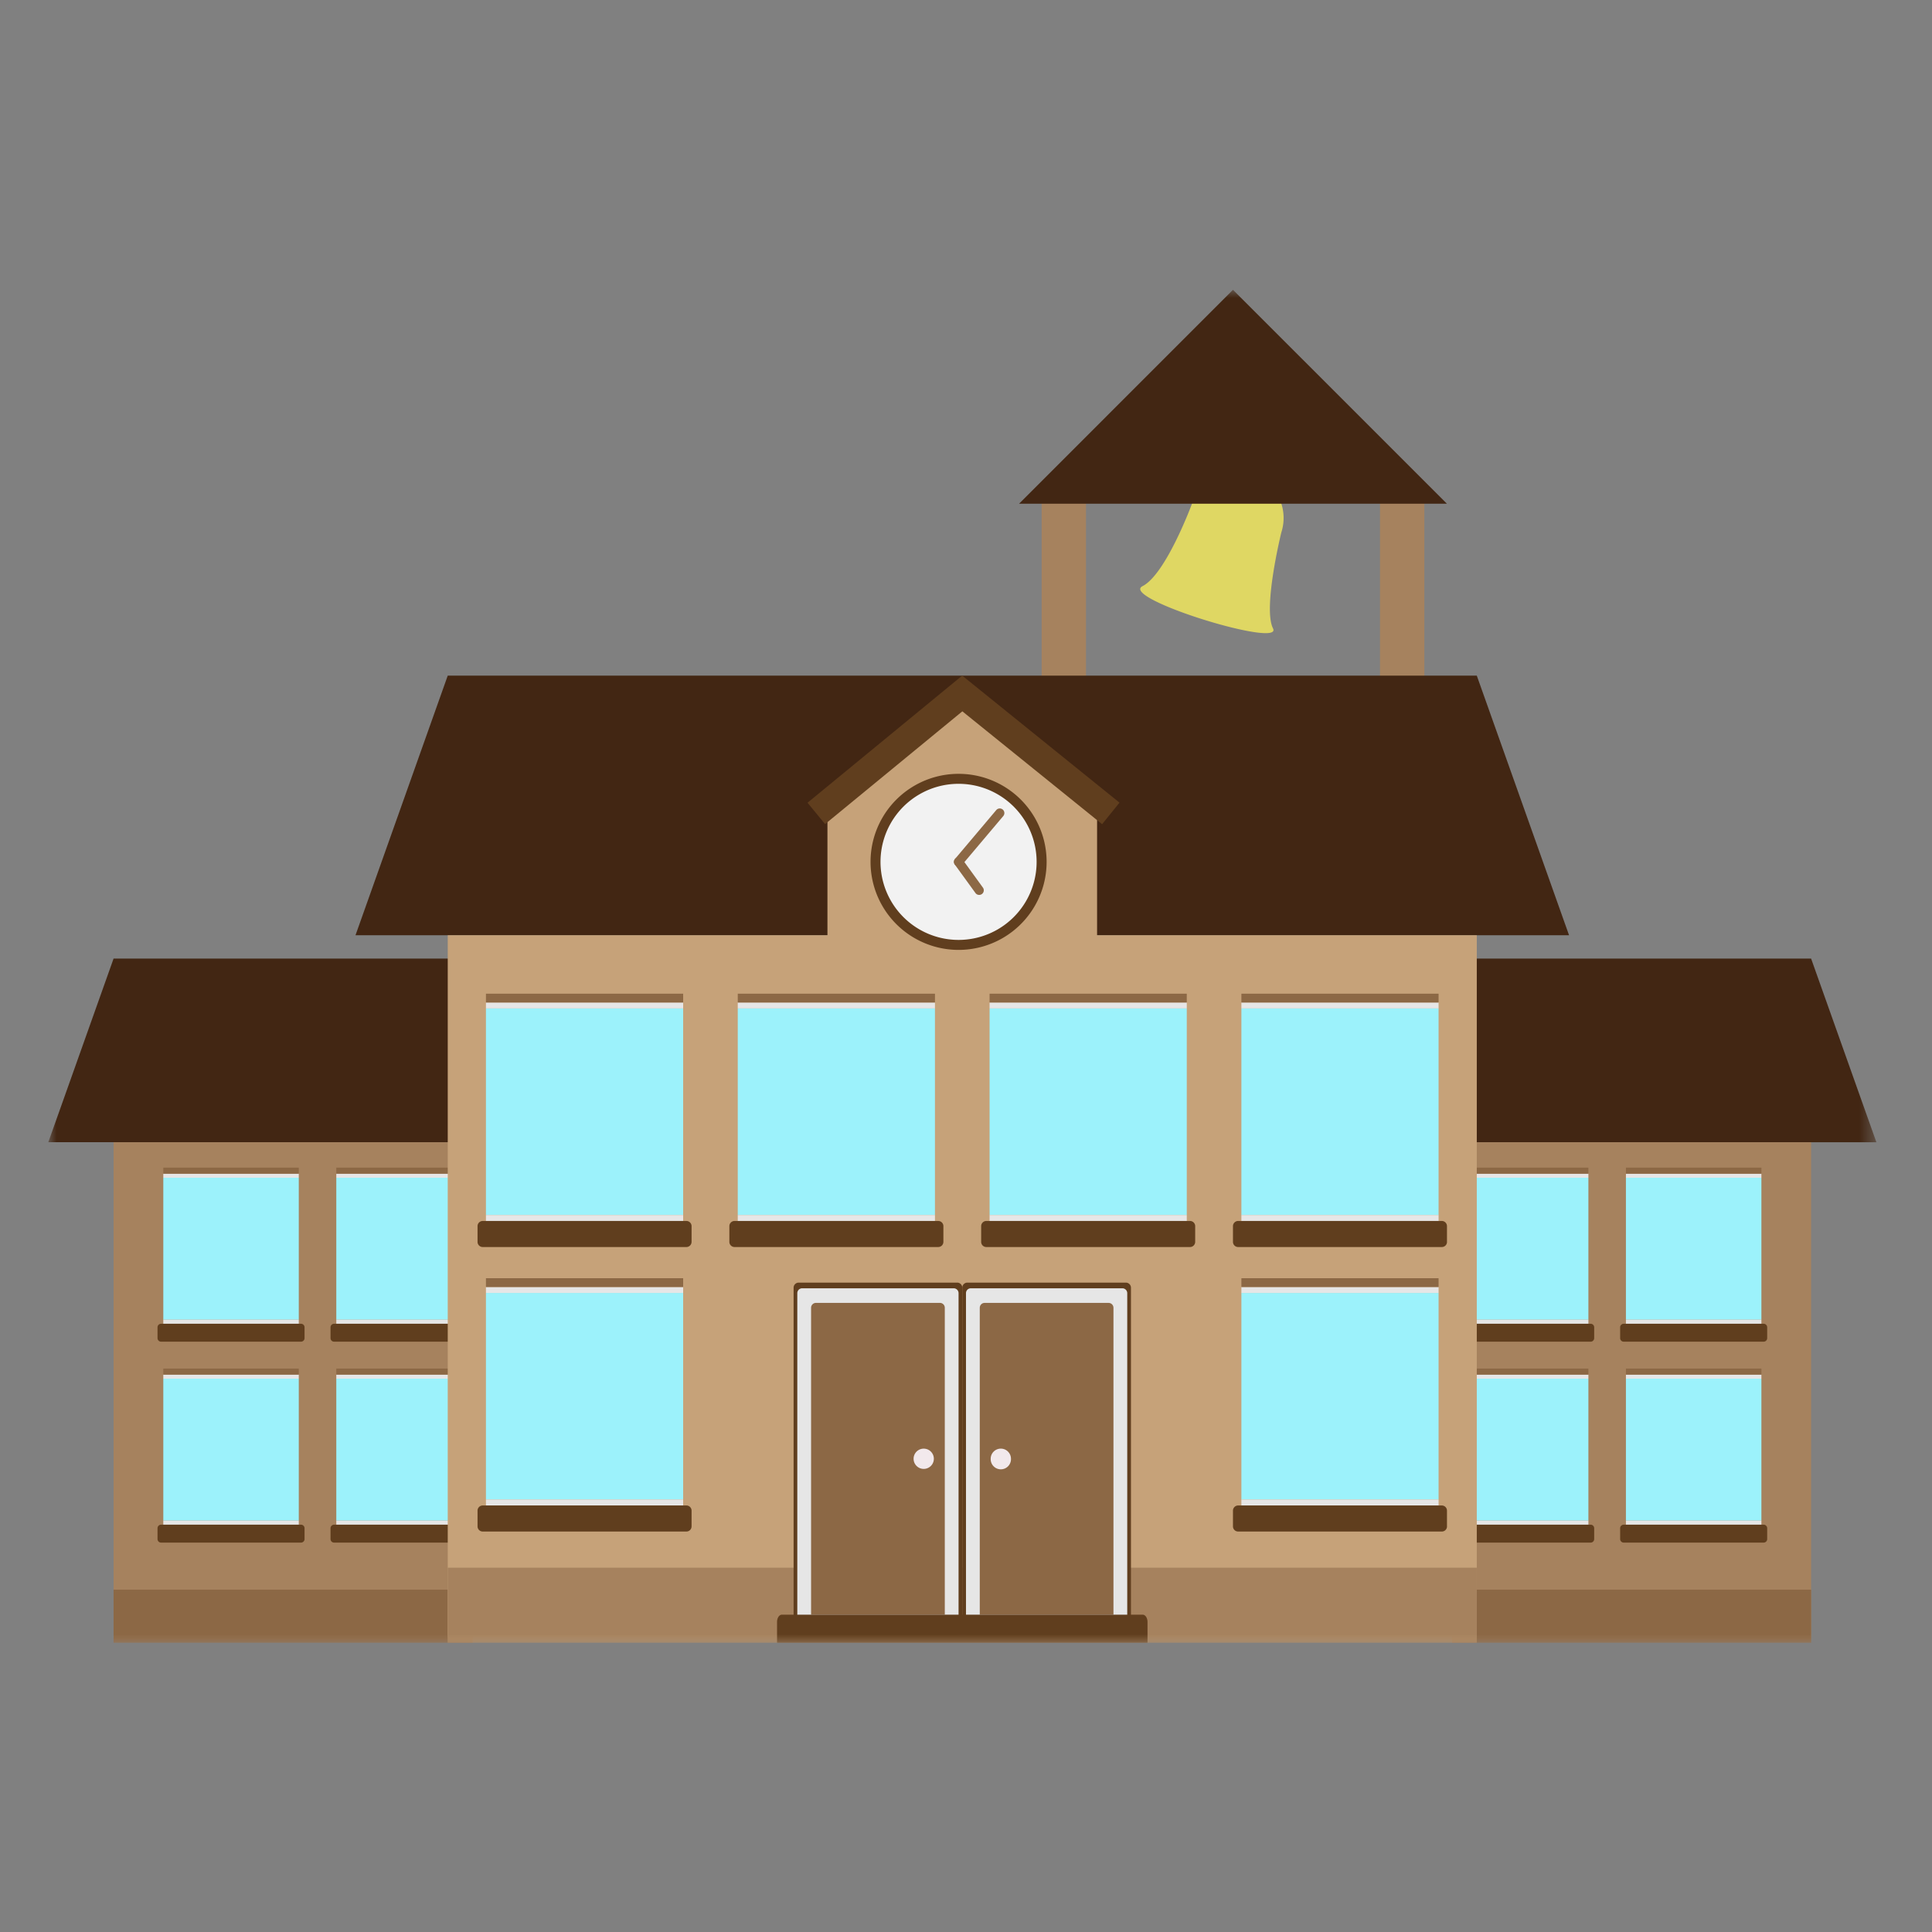 <svg width="120" height="120" viewBox="0 0 120 120" xmlns="http://www.w3.org/2000/svg" xmlns:xlink="http://www.w3.org/1999/xlink"><rect x="0" y="0" width="120" height="120" fill="#808080" stroke="none"/><defs><path id="a" d="M0 84.031h113.546V.001H0z"/></defs><g transform="translate(3 18)" fill="none" fill-rule="evenodd"><path d="M76.07 21.032c-.644-1.258.515-5.959.515-5.959a2.914 2.914 0 1 0-5.545-1.796s-1.617 4.386-3.075 5.13c-1.459.745 8.747 3.884 8.104 2.625" fill="#DFD763"/><mask id="b" fill="#fff"><use xlink:href="#a"/></mask><path fill="#A6825E" mask="url(#b)" d="M61.698 25.073h2.754V12.365h-2.754zm21.016 0h2.754V12.365h-2.754z"/><path fill="#422613" mask="url(#b)" d="M73.582 0L60.298 13.285h26.57zm15.144 23.964H24.81L19.08 40.09h75.377zM26.354 41.54h-22.3L0 52.945h26.354z"/><path fill="#A6825E" mask="url(#b)" d="M4.055 84.031h22.299V52.946H4.055z"/><path fill="#8C6845" mask="url(#b)" d="M4.055 84.031h22.299v-3.294H4.055z"/><path fill="#9CF2FB" mask="url(#b)" d="M7.143 63.97h8.415v-8.818H7.143z"/><path fill="#E6E6E6" mask="url(#b)" d="M7.143 55.152h8.415V54.9H7.143zm0 9.069h8.415v-.252H7.143z"/><path d="M15.916 65.114a.22.22 0 0 1-.219.22H7.004a.22.22 0 0 1-.22-.22v-.673a.22.22 0 0 1 .22-.22h8.693a.22.22 0 0 1 .219.22v.673z" fill="#603E1E" mask="url(#b)"/><path fill="#8C6845" mask="url(#b)" d="M7.143 54.9h8.415v-.376H7.143z"/><path fill="#9CF2FB" mask="url(#b)" d="M17.888 63.97h8.415v-8.818h-8.415z"/><path fill="#E6E6E6" mask="url(#b)" d="M17.888 55.152h8.415V54.9h-8.415zm0 9.069h8.415v-.252h-8.415z"/><path d="M26.661 65.114a.22.22 0 0 1-.22.22H17.75a.22.22 0 0 1-.22-.22v-.673a.22.22 0 0 1 .22-.22h8.692a.22.22 0 0 1 .22.22v.673z" fill="#603E1E" mask="url(#b)"/><path fill="#8C6845" mask="url(#b)" d="M17.888 54.9h8.415v-.376h-8.415z"/><path fill="#9CF2FB" mask="url(#b)" d="M7.143 76.45h8.415v-8.818H7.143z"/><path fill="#E6E6E6" mask="url(#b)" d="M7.143 67.632h8.415v-.252H7.143zm0 9.069h8.415v-.252H7.143z"/><path d="M15.916 77.594a.22.22 0 0 1-.219.22H7.004a.22.22 0 0 1-.22-.22v-.673a.22.22 0 0 1 .22-.22h8.693a.22.22 0 0 1 .219.22v.673z" fill="#603E1E" mask="url(#b)"/><path fill="#8C6845" mask="url(#b)" d="M7.143 67.38h8.415v-.376H7.143z"/><path fill="#9CF2FB" mask="url(#b)" d="M17.888 76.45h8.415v-8.818h-8.415z"/><path fill="#E6E6E6" mask="url(#b)" d="M17.888 67.632h8.415v-.252h-8.415zm0 9.069h8.415v-.252h-8.415z"/><path d="M26.661 77.594a.22.22 0 0 1-.22.22H17.75a.22.22 0 0 1-.22-.22v-.673a.22.22 0 0 1 .22-.22h8.692a.22.22 0 0 1 .22.22v.673z" fill="#603E1E" mask="url(#b)"/><path fill="#8C6845" mask="url(#b)" d="M17.888 67.38h8.415v-.376h-8.415z"/><path fill="#422613" mask="url(#b)" d="M87.193 41.54h22.299l4.054 11.406H87.193z"/><path fill="#A6825E" mask="url(#b)" d="M87.193 84.031h22.299V52.946H87.193z"/><path fill="#8C6845" mask="url(#b)" d="M87.193 84.031h22.299v-3.294H87.193z"/><path fill="#9CF2FB" mask="url(#b)" d="M97.989 63.97h8.415v-8.818h-8.415z"/><path fill="#E6E6E6" mask="url(#b)" d="M97.989 55.152h8.415V54.9h-8.415zm0 9.069h8.415v-.252h-8.415z"/><path d="M97.63 65.114c0 .121.099.22.22.22h8.693a.22.22 0 0 0 .22-.22v-.673a.22.22 0 0 0-.22-.22H97.85a.22.22 0 0 0-.22.22v.673z" fill="#603E1E" mask="url(#b)"/><path fill="#8C6845" mask="url(#b)" d="M97.989 54.9h8.415v-.376h-8.415z"/><path fill="#9CF2FB" mask="url(#b)" d="M87.244 63.97h8.414v-8.818h-8.414z"/><path fill="#E6E6E6" mask="url(#b)" d="M87.244 55.152h8.414V54.9h-8.414zm0 9.069h8.414v-.252h-8.414z"/><path d="M86.885 65.114c0 .121.099.22.22.22h8.693a.22.22 0 0 0 .22-.22v-.673a.22.22 0 0 0-.22-.22h-8.693a.22.22 0 0 0-.22.22v.673z" fill="#603E1E" mask="url(#b)"/><path fill="#8C6845" mask="url(#b)" d="M87.244 54.9h8.414v-.376h-8.414z"/><path fill="#9CF2FB" mask="url(#b)" d="M97.989 76.45h8.415v-8.818h-8.415z"/><path fill="#E6E6E6" mask="url(#b)" d="M97.989 67.632h8.415v-.252h-8.415zm0 9.069h8.415v-.252h-8.415z"/><path d="M97.63 77.594c0 .12.099.22.22.22h8.693a.22.22 0 0 0 .22-.22v-.673a.22.22 0 0 0-.22-.22H97.85a.22.22 0 0 0-.22.22v.673z" fill="#603E1E" mask="url(#b)"/><path fill="#8C6845" mask="url(#b)" d="M97.989 67.38h8.415v-.376h-8.415z"/><path fill="#9CF2FB" mask="url(#b)" d="M87.244 76.45h8.414v-8.818h-8.414z"/><path fill="#E6E6E6" mask="url(#b)" d="M87.244 67.632h8.414v-.252h-8.414zm0 9.069h8.414v-.252h-8.414z"/><path d="M86.885 77.594c0 .12.099.22.22.22h8.693a.22.22 0 0 0 .22-.22v-.673a.22.22 0 0 0-.22-.22h-8.693a.22.22 0 0 0-.22.22v.673z" fill="#603E1E" mask="url(#b)"/><path fill="#8C6845" mask="url(#b)" d="M87.244 67.38h8.414v-.376h-8.414z"/><path fill="#C6A279" mask="url(#b)" d="M65.142 40.09v-8.14l-8.374-6.877-8.374 6.877v8.14H24.81v43.94h63.916V40.09z"/><path fill="#603E1E" mask="url(#b)" d="M65.453 33.192l-8.68-7.01-8.526 7.005-1.09-1.328 9.607-7.895 9.77 7.89z"/><path fill="#A6825E" mask="url(#b)" d="M24.81 84.031h63.916v-4.657H24.81z"/><path fill="#9CF2FB" mask="url(#b)" d="M27.183 57.47h12.249V44.635H27.183z"/><path fill="#E6E6E6" mask="url(#b)" d="M27.183 44.635h12.249v-.367H27.183zm0 13.201h12.249v-.366H27.183z"/><path d="M39.954 59.136a.319.319 0 0 1-.319.319H26.981a.32.32 0 0 1-.32-.32v-.978a.32.32 0 0 1 .32-.32h12.654a.32.32 0 0 1 .32.32v.979z" fill="#603E1E" mask="url(#b)"/><path fill="#8C6845" mask="url(#b)" d="M27.183 44.268h12.249v-.547H27.183z"/><path fill="#9CF2FB" mask="url(#b)" d="M42.824 57.47h12.248V44.635H42.824z"/><path fill="#E6E6E6" mask="url(#b)" d="M42.824 44.635h12.248v-.367H42.824zm0 13.201h12.248v-.366H42.824z"/><path d="M55.595 59.136a.319.319 0 0 1-.32.319H42.622a.32.32 0 0 1-.32-.32v-.978a.32.32 0 0 1 .32-.32h12.655a.32.32 0 0 1 .319.32v.979z" fill="#603E1E" mask="url(#b)"/><path fill="#8C6845" mask="url(#b)" d="M42.824 44.268h12.248v-.547H42.824z"/><path fill="#9CF2FB" mask="url(#b)" d="M58.465 57.47h12.248V44.635H58.465z"/><path fill="#E6E6E6" mask="url(#b)" d="M58.465 44.635h12.248v-.367H58.465zm0 13.201h12.248v-.366H58.465z"/><path d="M71.235 59.136a.32.32 0 0 1-.32.319H58.261a.319.319 0 0 1-.319-.32v-.978a.32.32 0 0 1 .32-.32h12.653a.32.32 0 0 1 .32.32v.979z" fill="#603E1E" mask="url(#b)"/><path fill="#8C6845" mask="url(#b)" d="M58.465 44.268h12.248v-.547H58.465z"/><path fill="#9CF2FB" mask="url(#b)" d="M74.105 57.47h12.248V44.635H74.105z"/><path fill="#E6E6E6" mask="url(#b)" d="M74.105 44.635h12.248v-.367H74.105zm0 13.201h12.248v-.366H74.105z"/><path d="M86.876 59.136a.319.319 0 0 1-.32.319H73.902a.319.319 0 0 1-.32-.32v-.978a.32.32 0 0 1 .32-.32h12.652a.32.32 0 0 1 .32.32v.979z" fill="#603E1E" mask="url(#b)"/><path fill="#8C6845" mask="url(#b)" d="M74.105 44.268h12.248v-.547H74.105z"/><path fill="#9CF2FB" mask="url(#b)" d="M27.183 75.14h12.249V62.306H27.183z"/><path fill="#E6E6E6" mask="url(#b)" d="M27.183 62.306h12.249v-.367H27.183zm0 13.201h12.249v-.367H27.183z"/><path d="M39.954 76.806a.319.319 0 0 1-.319.32H26.981a.32.32 0 0 1-.32-.32v-.978a.32.32 0 0 1 .32-.32h12.654a.32.32 0 0 1 .32.32v.978z" fill="#603E1E" mask="url(#b)"/><path fill="#8C6845" mask="url(#b)" d="M27.183 61.94h12.249v-.548H27.183z"/><path fill="#9CF2FB" mask="url(#b)" d="M74.105 75.14h12.248V62.306H74.105z"/><path fill="#E6E6E6" mask="url(#b)" d="M74.105 62.306h12.248v-.367H74.105zm0 13.201h12.248v-.367H74.105z"/><path d="M86.876 76.806a.319.319 0 0 1-.32.32H73.902a.319.319 0 0 1-.32-.32v-.978a.32.32 0 0 1 .32-.32h12.652a.32.32 0 0 1 .32.32v.978z" fill="#603E1E" mask="url(#b)"/><path fill="#8C6845" mask="url(#b)" d="M74.105 61.94h12.248v-.548H74.105z"/><path d="M56.769 83.232c0 .174.142.314.316.314h9.844c.175 0 .317-.14.317-.314v-21.25a.316.316 0 0 0-.317-.316h-9.844a.316.316 0 0 0-.316.316v21.25z" fill="#603E1E" mask="url(#b)"/><path d="M56.999 82.893c0 .166.135.302.3.302h9.414a.302.302 0 0 0 .302-.302V62.321a.303.303 0 0 0-.302-.303H57.3a.302.302 0 0 0-.301.303v20.572z" fill="#E6E6E6" mask="url(#b)"/><path d="M57.855 82.29V63.227c0-.166.135-.302.3-.302h7.701c.168 0 .303.136.303.302V82.29h-8.305z" fill="#8C6845" mask="url(#b)"/><path d="M58.534 72.607a.63.63 0 1 0 1.259 0 .63.63 0 0 0-1.26 0" fill="#F2E9EC" mask="url(#b)"/><path d="M56.769 83.232a.315.315 0 0 1-.316.314h-9.845a.315.315 0 0 1-.316-.314v-21.25c0-.175.142-.316.316-.316h9.845c.174 0 .316.141.316.316v21.25z" fill="#603E1E" mask="url(#b)"/><path d="M56.538 82.893a.302.302 0 0 1-.3.302h-9.414a.302.302 0 0 1-.302-.302V62.321c0-.167.135-.303.302-.303h9.413c.166 0 .301.136.301.303v20.572z" fill="#E6E6E6" mask="url(#b)"/><path d="M55.683 82.29V63.227a.302.302 0 0 0-.302-.302H47.68a.302.302 0 0 0-.302.302V82.29h8.305z" fill="#8C6845" mask="url(#b)"/><path d="M55.003 72.607a.629.629 0 1 1-1.258 0 .629.629 0 0 1 1.258 0" fill="#F2E9EC" mask="url(#b)"/><path d="M67.972 82.29H45.566c-.167 0-.302.202-.302.454v1.287h23.01v-1.287c0-.252-.135-.454-.302-.454m-5.965-46.758a5.468 5.468 0 1 1-10.936 0 5.468 5.468 0 0 1 10.936 0" fill="#603E1E" mask="url(#b)"/><path d="M61.386 35.532a4.848 4.848 0 1 1-9.696 0 4.848 4.848 0 0 1 9.696 0" fill="#F2F2F2" mask="url(#b)"/><path d="M56.538 35.819a.287.287 0 0 1-.219-.471l2.56-3.032a.285.285 0 1 1 .437.369l-2.559 3.032a.285.285 0 0 1-.219.102" fill="#8C6845" mask="url(#b)"/><path d="M57.818 37.585a.284.284 0 0 1-.232-.12l-1.28-1.765a.286.286 0 1 1 .464-.336l1.28 1.766a.286.286 0 0 1-.232.455" fill="#8C6845" mask="url(#b)"/></g></svg>